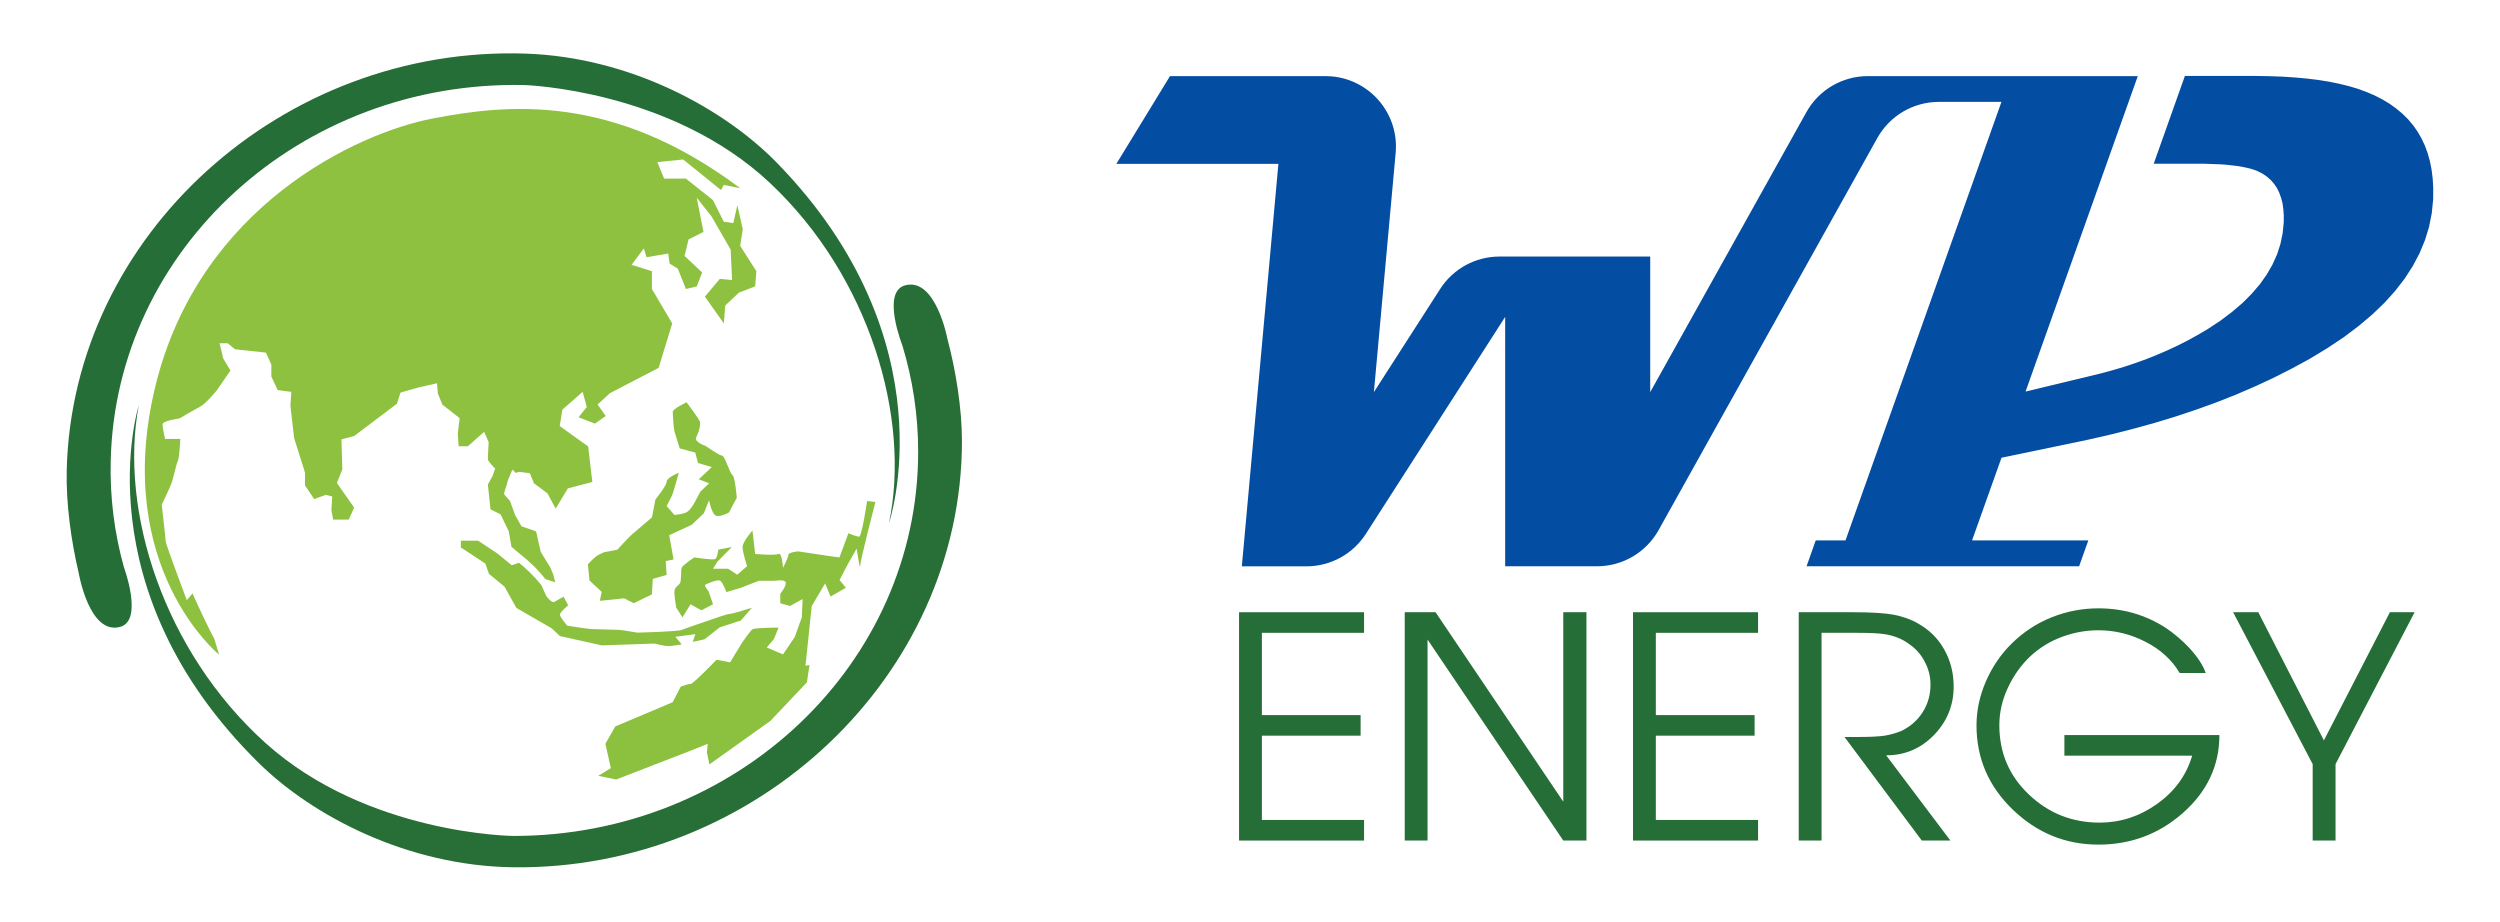 <?xml version="1.0" encoding="utf-8"?>
<!-- Generator: Adobe Illustrator 24.0.3, SVG Export Plug-In . SVG Version: 6.00 Build 0)  -->
<svg version="1.1" id="Layer_1" xmlns="http://www.w3.org/2000/svg" xmlns:xlink="http://www.w3.org/1999/xlink" x="0px" y="0px"
	 viewBox="0 0 450 166" style="enable-background:new 0 0 450 166;" xml:space="preserve">
<style type="text/css">
	.st0{fill:#8EC13F;}
	.st1{fill:#8CC03F;}
	.st2{fill:#286E37;}
	.st3{fill:#266E37;}
	.st4{fill:#034EA2;}
</style>
<g>
	<path class="st0" d="M98.14,104.22l1.8,0.61l-0.34-1.38l-0.49-1.21l-1.78-2.91l-0.83-3.68l-2.63-0.92l-1.14-1.99l-0.95-2.61
		c0,0-1-1.06-1.05-1.2c-0.07-0.14,0.6-1.91,0.6-2.15c0-0.22,0.82-1.99,0.87-2.18c0.05-0.19,0.6,0.52,0.6,0.52l0.63-0.18l1.94,0.23
		l0.74,1.82l2.44,1.82l1.47,2.74l2.19-3.64l4.41-1.15l-0.75-6.4l-5.12-3.67l0.48-2.96l3.65-3.2l0.74,2.73l-1.48,1.85l2.95,1.14
		l1.94-1.37l-1.46-2.07l2.23-2.05l8.75-4.54l2.45-8l-3.66-6.2v-3.21l-3.66-1.14l2.21-2.95l0.49,1.58l3.9-0.66l0.25,1.81l1.47,0.91
		l1.47,3.66l1.94-0.46l0.98-2.51l-3.17-2.98l0.72-2.97l2.69-1.36l-1.23-6.17l2.7,3.43l3.42,5.94l0.25,5.48l-2.21-0.22l-2.68,3.2
		l3.41,4.82l0.25-3.22l2.44-2.31l2.94-1.14l0.22-2.74l-2.91-4.56l0.47-2.97l-0.98-4.35l-0.72,3.22l-1.72-0.23l-1.95-3.9l-4.87-3.87
		h-3.92l-1.22-2.97l4.65-0.47l6.81,5.5l0.5-0.92l2.96,0.59C110.43,16.78,91.49,18.7,77.83,21.34c-13.52,2.6-42.04,15.76-49.9,48.33
		c-7.82,32.46,11.5,48.17,11.5,48.17l-0.86-2.87c-0.43-0.66-1.88-3.82-2.18-4.37c-0.29-0.55-1.74-3.79-1.74-3.79l-1.03,1.21
		c0,0-3.79-10.09-3.79-10.52c0-0.37-0.72-6.65-0.72-6.65s1.44-2.99,1.75-3.84c0.3-0.79,0.87-3.51,1.16-4.06
		c0.28-0.56,0.44-3.94,0.44-3.94h-2.75c0,0-0.45-1.92-0.45-2.61c0-0.68,3.04-1.08,3.04-1.08s2.79-1.64,3.81-2.17
		c1.01-0.58,2.91-2.88,2.91-2.88l2.46-3.58l-1.3-2.16l-0.66-2.74h1.47l1.3,1.08l5.57,0.6l0.98,2.16v2.14l1.14,2.45l2.46,0.32
		l-0.17,2.44l0.66,5.83l1.97,6.27v2.3l1.64,2.45l2.13-0.76l1.13,0.31l-0.15,2.44l0.32,1.71h2.8l0.97-2.16l-3.1-4.44l0.98-2.45
		l-0.16-5.39l2.29-0.61l7.7-5.81l0.64-2l3.11-0.9l3.46-0.78l0.15,1.83l0.81,2.01l3.12,2.44l-0.34,2.77l0.16,2.29h1.65l2.93-2.59
		l0.82,1.84c0,0-0.15,2.59-0.15,3.06c0,0.45,1.32,1.69,1.32,1.69l-0.49,1.38l-0.83,1.51l0.48,4.46l1.82,0.91l1.47,3.07l0.48,2.76
		l1.76,1.49C95.1,100.91,96.74,102.38,98.14,104.22"/>
	<path class="st1" d="M117.8,115.84c0,0,1.8,0.46,2.46,0.46c0.65,0,2.45-0.31,2.45-0.31l-1.15-1.37l3.61-0.47l-0.48,1.38l2.11-0.45
		l2.77-2.17l3.79-1.22l1.98-2.29c0,0-3.46,1.09-3.93,1.09c-0.5,0-3.45,1.06-3.45,1.06s-4.59,1.54-5.24,1.83
		c-0.66,0.32-8.03,0.49-8.03,0.49s-2.77-0.49-3.25-0.49c-0.51,0-4.27-0.15-4.92-0.15c-0.65,0-4.41-0.61-4.41-0.61
		s-1.33-1.51-1.33-1.98c0-0.46,1.49-1.68,1.49-1.68l-0.82-1.55c0,0-1.16,0.61-1.65,0.92c-0.48,0.32-1.47-1.05-1.47-1.05l-0.83-1.84
		h0.03c-1.42-1.82-3.05-3.3-4.34-4.33l0.22,0.18l-1.29,0.46l-2.62-2.14l-3.45-2.29h-3.1v1.22l4.41,2.9l0.66,1.87l2.79,2.28
		l2.14,3.84l6.37,3.68l1.46,1.38l7.55,1.68L117.8,115.84z"/>
	<path class="st1" d="M126.69,92.39l0.94-2.33c0,0,0.47,2.47,1.25,2.76c0.77,0.3,2.34-0.58,2.34-0.58l1.4-2.64
		c0,0-0.31-3.79-0.76-4.07c-0.49-0.29-1.41-3.51-1.87-3.51c-0.48,0-2.97-1.74-2.97-1.74s-2.18-0.74-1.7-1.57
		c0.45-0.9,0.91-2.38,0.61-2.95c-0.3-0.59-2.34-3.35-2.34-3.35s-2.5,1.17-2.5,1.74c0,0.57,0.17,2.92,0.31,3.51
		c0.18,0.58,0.95,3.05,0.95,3.05l2.8,0.75l0.49,1.88l2.48,0.73l-2.34,2.2l1.87,0.73l-1.56,1.46l-1.09,2.03c0,0-0.63,1.18-1.25,1.61
		c-0.61,0.45-2.36,0.59-2.36,0.59L120,91.08c0,0,0.94-1.77,1.08-2.19c0.17-0.44,1.1-3.8,1.1-3.8S120,85.96,120,86.7
		c0,0.73-2.02,3.2-2.02,3.2l-0.63,3.23c0,0-3.44,2.91-3.9,3.34c-0.47,0.45-2.34,2.48-2.34,2.48l-2.35,0.44c0,0-0.78,0.31-1.4,0.71
		c-0.61,0.47-1.55,1.47-1.55,1.47l0.3,2.92l2.19,2.05l-0.33,1.61l4.38-0.45l1.72,0.87l3.27-1.58l0.16-2.79l2.49-0.72l-0.16-2.49
		l1.41-0.29l-0.78-4.37l4.06-1.88L126.69,92.39z"/>
	<path class="st1" d="M156.08,90.19c0,0-0.96,6.41-1.43,6.41c-0.48,0-1.93-0.62-1.93-0.62l-1.62,4.36l-2.26-0.31l-5.16-0.78
		c0,0-1.77,0.14-1.77,0.63c0,0.46-0.97,2.34-0.97,2.34s-0.17-2.83-0.81-2.51c-0.65,0.32-4.2,0-4.2,0l-0.49-4.21
		c0,0-1.78,2.02-1.78,2.97c0,0.92,0.81,3.45,0.81,3.45l-1.77,1.53l-1.63-1.08h-2.73l0.79-1.27l2.6-2.63l-2.43,0.46
		c0,0-0.16,1.59-0.63,1.72c-0.48,0.17-3.71-0.31-3.71-0.31s-2.12,1.41-2.27,1.88c-0.16,0.46,0,2.33-0.32,2.79
		c-0.31,0.49-0.98,0.64-0.98,1.57c0,0.93,0.33,2.8,0.33,2.8l1.12,1.74l1.46-2.35l1.94,1.09l2.11-1.09l-0.81-2.35
		c0,0-0.97-1.07-0.47-1.25c0.47-0.17,2.07-0.94,2.57-0.63c0.49,0.31,1.11,2.04,1.11,2.04l2.62-0.78l3.21-1.26h2.74
		c0.48,0,1.94-0.31,2.11,0.31c0.15,0.65-0.98,2.03-0.98,2.03v1.71l1.76,0.48l2.26-1.25l-0.14,3.29l-1.28,3.56l-2.11,3.12l-2.92-1.24
		l1.3-1.55l0.82-2.03c0,0-4.2,0-4.69,0.3c-0.48,0.34-1.93,2.5-1.93,2.5l-2.11,3.46l-2.43-0.48c0,0-4.19,4.36-4.68,4.36
		c-0.49,0-1.77,0.48-1.77,0.48l-1.45,2.81l-10.33,4.36l-1.78,3.12l0.98,4.38l-2.26,1.39l3.22,0.66l13.04-5.05l3.44-1.38l-0.16,1.73
		c0,0,0.01-0.03,0.04-0.04l0.42,2.02l10.97-7.82l6.58-6.94l0.47-3.12c0.01-0.02-0.72,0.12-0.72,0.12l1.12-10.75l2.42-4.07l0.96,2.37
		l2.77-1.58l-1.14-1.4l1.47-2.82l1.6-2.82c0,0,0.63,4.09,0.63,3.16c0-0.95,2.75-11.57,2.75-11.57L156.08,90.19z"/>
	<path class="st2" d="M162.43,62.18c1.84,6.08,2.84,12.48,2.84,19.11c0,38.22-32.6,69.18-72.86,69.18c0,0-26.27-0.22-44.61-16.72
		c-18.33-16.49-26.38-41.83-22.83-60.77c0,0-10.4,32.93,21.7,64.45c9.65,9.46,26.68,18.43,45.68,18.68
		c43.71,0.55,80.8-34.35,80.8-76.73c0-5.98-1.14-12.83-2.62-18.41c0,0-2.13-11.25-7.71-9.58C158.65,52.67,162.43,62.18,162.43,62.18
		"/>
	<path class="st3" d="M94.39,15.31c0,0,26.29,0.77,44.23,17.65c17.94,16.87,25.37,42.38,21.39,61.23c0,0,11.18-32.72-20.16-64.88
		c-9.44-9.67-26.26-19.01-45.22-19.66C50.91,8.17,13.02,42.26,12.01,84.62c-0.15,6.01,0.82,12.88,2.15,18.48c0,0,1.9,11.31,7.5,9.73
		c4.19-1.19,0.64-10.74,0.64-10.74c-1.71-6.14-2.54-12.56-2.37-19.21C20.84,44.71,54.17,14.43,94.39,15.31"/>
	<polygon class="st3" points="223.03,110.2 245.53,110.2 245.53,113.91 227.14,113.91 227.14,128.72 244.91,128.72 244.91,132.42 
		227.14,132.42 227.14,147.59 245.53,147.59 245.53,151.3 223.03,151.3 	"/>
	<polygon class="st3" points="252.85,110.2 258.4,110.2 281.39,144.3 281.39,110.2 285.56,110.2 285.56,151.3 281.39,151.3 
		256.96,115.13 256.96,151.3 252.85,151.3 	"/>
	<polygon class="st3" points="293.94,110.2 316.45,110.2 316.45,113.91 298.05,113.91 298.05,128.72 315.83,128.72 315.83,132.42 
		298.05,132.42 298.05,147.59 316.45,147.59 316.45,151.3 293.94,151.3 	"/>
	<path class="st3" d="M323.77,110.2h9.79c3.34,0,5.82,0.16,7.4,0.47c1.6,0.33,3.03,0.82,4.27,1.55c2.07,1.16,3.65,2.73,4.76,4.74
		c1.11,1.99,1.67,4.2,1.67,6.62c0,3.39-1.2,6.31-3.56,8.74c-2.37,2.43-5.23,3.64-8.59,3.64l11.56,15.34h-5.15l-13.91-18.64h1.16
		h1.11c2.28,0,3.93-0.08,4.96-0.24c1.03-0.17,2.01-0.45,2.94-0.82c1.67-0.8,2.98-1.94,3.91-3.42c0.93-1.47,1.4-3.12,1.4-4.94
		c0-1.45-0.34-2.82-1.03-4.12c-0.69-1.32-1.62-2.38-2.84-3.2c-1.18-0.9-2.64-1.49-4.39-1.77c-1.02-0.16-2.64-0.24-4.86-0.24h-6.49
		v37.39h-4.11V110.2z"/>
	<path class="st3" d="M399.49,132.33c0,5.51-2.22,10.22-6.7,14.12c-4.28,3.72-9.3,5.58-15.06,5.58c-5.92,0-11.06-2.09-15.42-6.29
		c-4.37-4.2-6.54-9.25-6.54-15.18c0-2.69,0.57-5.32,1.7-7.93c1.14-2.61,2.68-4.87,4.63-6.79c2.08-2.05,4.47-3.63,7.18-4.72
		c2.7-1.08,5.51-1.62,8.45-1.62c4.44,0,8.49,1.17,12.14,3.54c1.51,1.01,2.89,2.2,4.15,3.53c1.51,1.62,2.51,3.14,3.01,4.57h-4.69
		c-1.4-2.37-3.46-4.24-6.16-5.62c-2.7-1.38-5.51-2.07-8.45-2.07c-2.22,0-4.4,0.38-6.53,1.17c-2.15,0.78-4.05,1.95-5.73,3.5
		c-1.66,1.57-3.02,3.46-4.04,5.65c-1.04,2.21-1.55,4.47-1.55,6.77c0,4.94,1.76,9.1,5.31,12.46c3.53,3.38,7.79,5.07,12.75,5.07
		c3.72,0,7.18-1.12,10.34-3.37c3.17-2.26,5.27-5.15,6.31-8.68h-23v-3.71H399.49z"/>
	<polygon class="st3" points="416.28,137.54 401.96,110.2 406.49,110.2 418.3,133.27 430.18,110.2 434.63,110.2 420.4,137.54 
		420.4,151.3 416.28,151.3 	"/>
	<path class="st4" d="M355.05,97.27h20.85l-1.66,4.66h-49.06l1.65-4.66h5.36l28.07-78.93H349c-4.61,0-8.84,2.49-11.08,6.5
		l-39.38,70.59c-2.24,4.01-6.48,6.5-11.07,6.5h-16.54V57.04l-25.09,39.08c-2.33,3.62-6.35,5.82-10.66,5.82h-11.65l6.58-72.44h-29.17
		l9.66-15.8h27.98c0.38,0,0.77,0.02,1.15,0.05c6.97,0.63,12.12,6.8,11.49,13.77l-3.92,43.06L259.24,52
		c2.33-3.63,6.35-5.82,10.66-5.82h27.14v24.4l28.11-50.39c2.23-4.01,6.47-6.49,11.07-6.49h7.93h17.76h22.89l-20.2,56.78l13.48-3.25
		l2.15-0.58l2.1-0.62l2.04-0.69l2.02-0.72l1.95-0.79l1.92-0.83l1.88-0.88l1.82-0.93l1.77-0.98l1.74-1.03l2.28-1.51l2.07-1.57
		l1.86-1.59l1.65-1.66l1.45-1.69l1.24-1.75l1.02-1.78l0.83-1.83l0.6-1.87l0.4-1.91l0.2-1.96l0.01-1.24l-0.08-1.17l-0.15-1.08
		l-0.27-1l-0.33-0.91l-0.42-0.85l-0.52-0.75l-0.6-0.68l-0.69-0.6l-0.78-0.53l-0.87-0.44l-0.59-0.23l-0.66-0.21l-0.75-0.18
		l-0.83-0.17l-0.9-0.15l-0.98-0.11l-1.07-0.12l-1.15-0.07l-1.24-0.04l-1.3-0.05l-1.38-0.01h-7.85l5.61-15.8h7.85h4.66l2.53,0.04
		l2.39,0.08l2.31,0.15l2.18,0.2l2.08,0.25l1.97,0.32l1.86,0.38l1.74,0.43l1.64,0.49l1.51,0.56l1.41,0.6l1.41,0.72l1.31,0.79
		l1.21,0.87l1.11,0.93l1.01,1l0.91,1.08l0.8,1.14l0.7,1.22l0.61,1.3l0.5,1.36l0.4,1.43l0.3,1.51l0.2,1.58l0.1,1.64l-0.01,2.13
		l-0.25,2.51l-0.49,2.46l-0.74,2.4l-0.98,2.37l-1.22,2.3l-1.46,2.26l-1.71,2.21l-1.95,2.16l-2.2,2.11l-2.44,2.05l-2.68,2.02
		l-2.93,1.95l-3.17,1.92l-3.41,1.85l-3.17,1.6l-3.28,1.52l-3.38,1.46l-3.49,1.38l-3.6,1.3l-3.7,1.24l-3.81,1.16l-3.94,1.09
		l-4.02,1.02l-4.15,0.95l-15.53,3.23l-5.28,14.82"/>
</g>
</svg>

